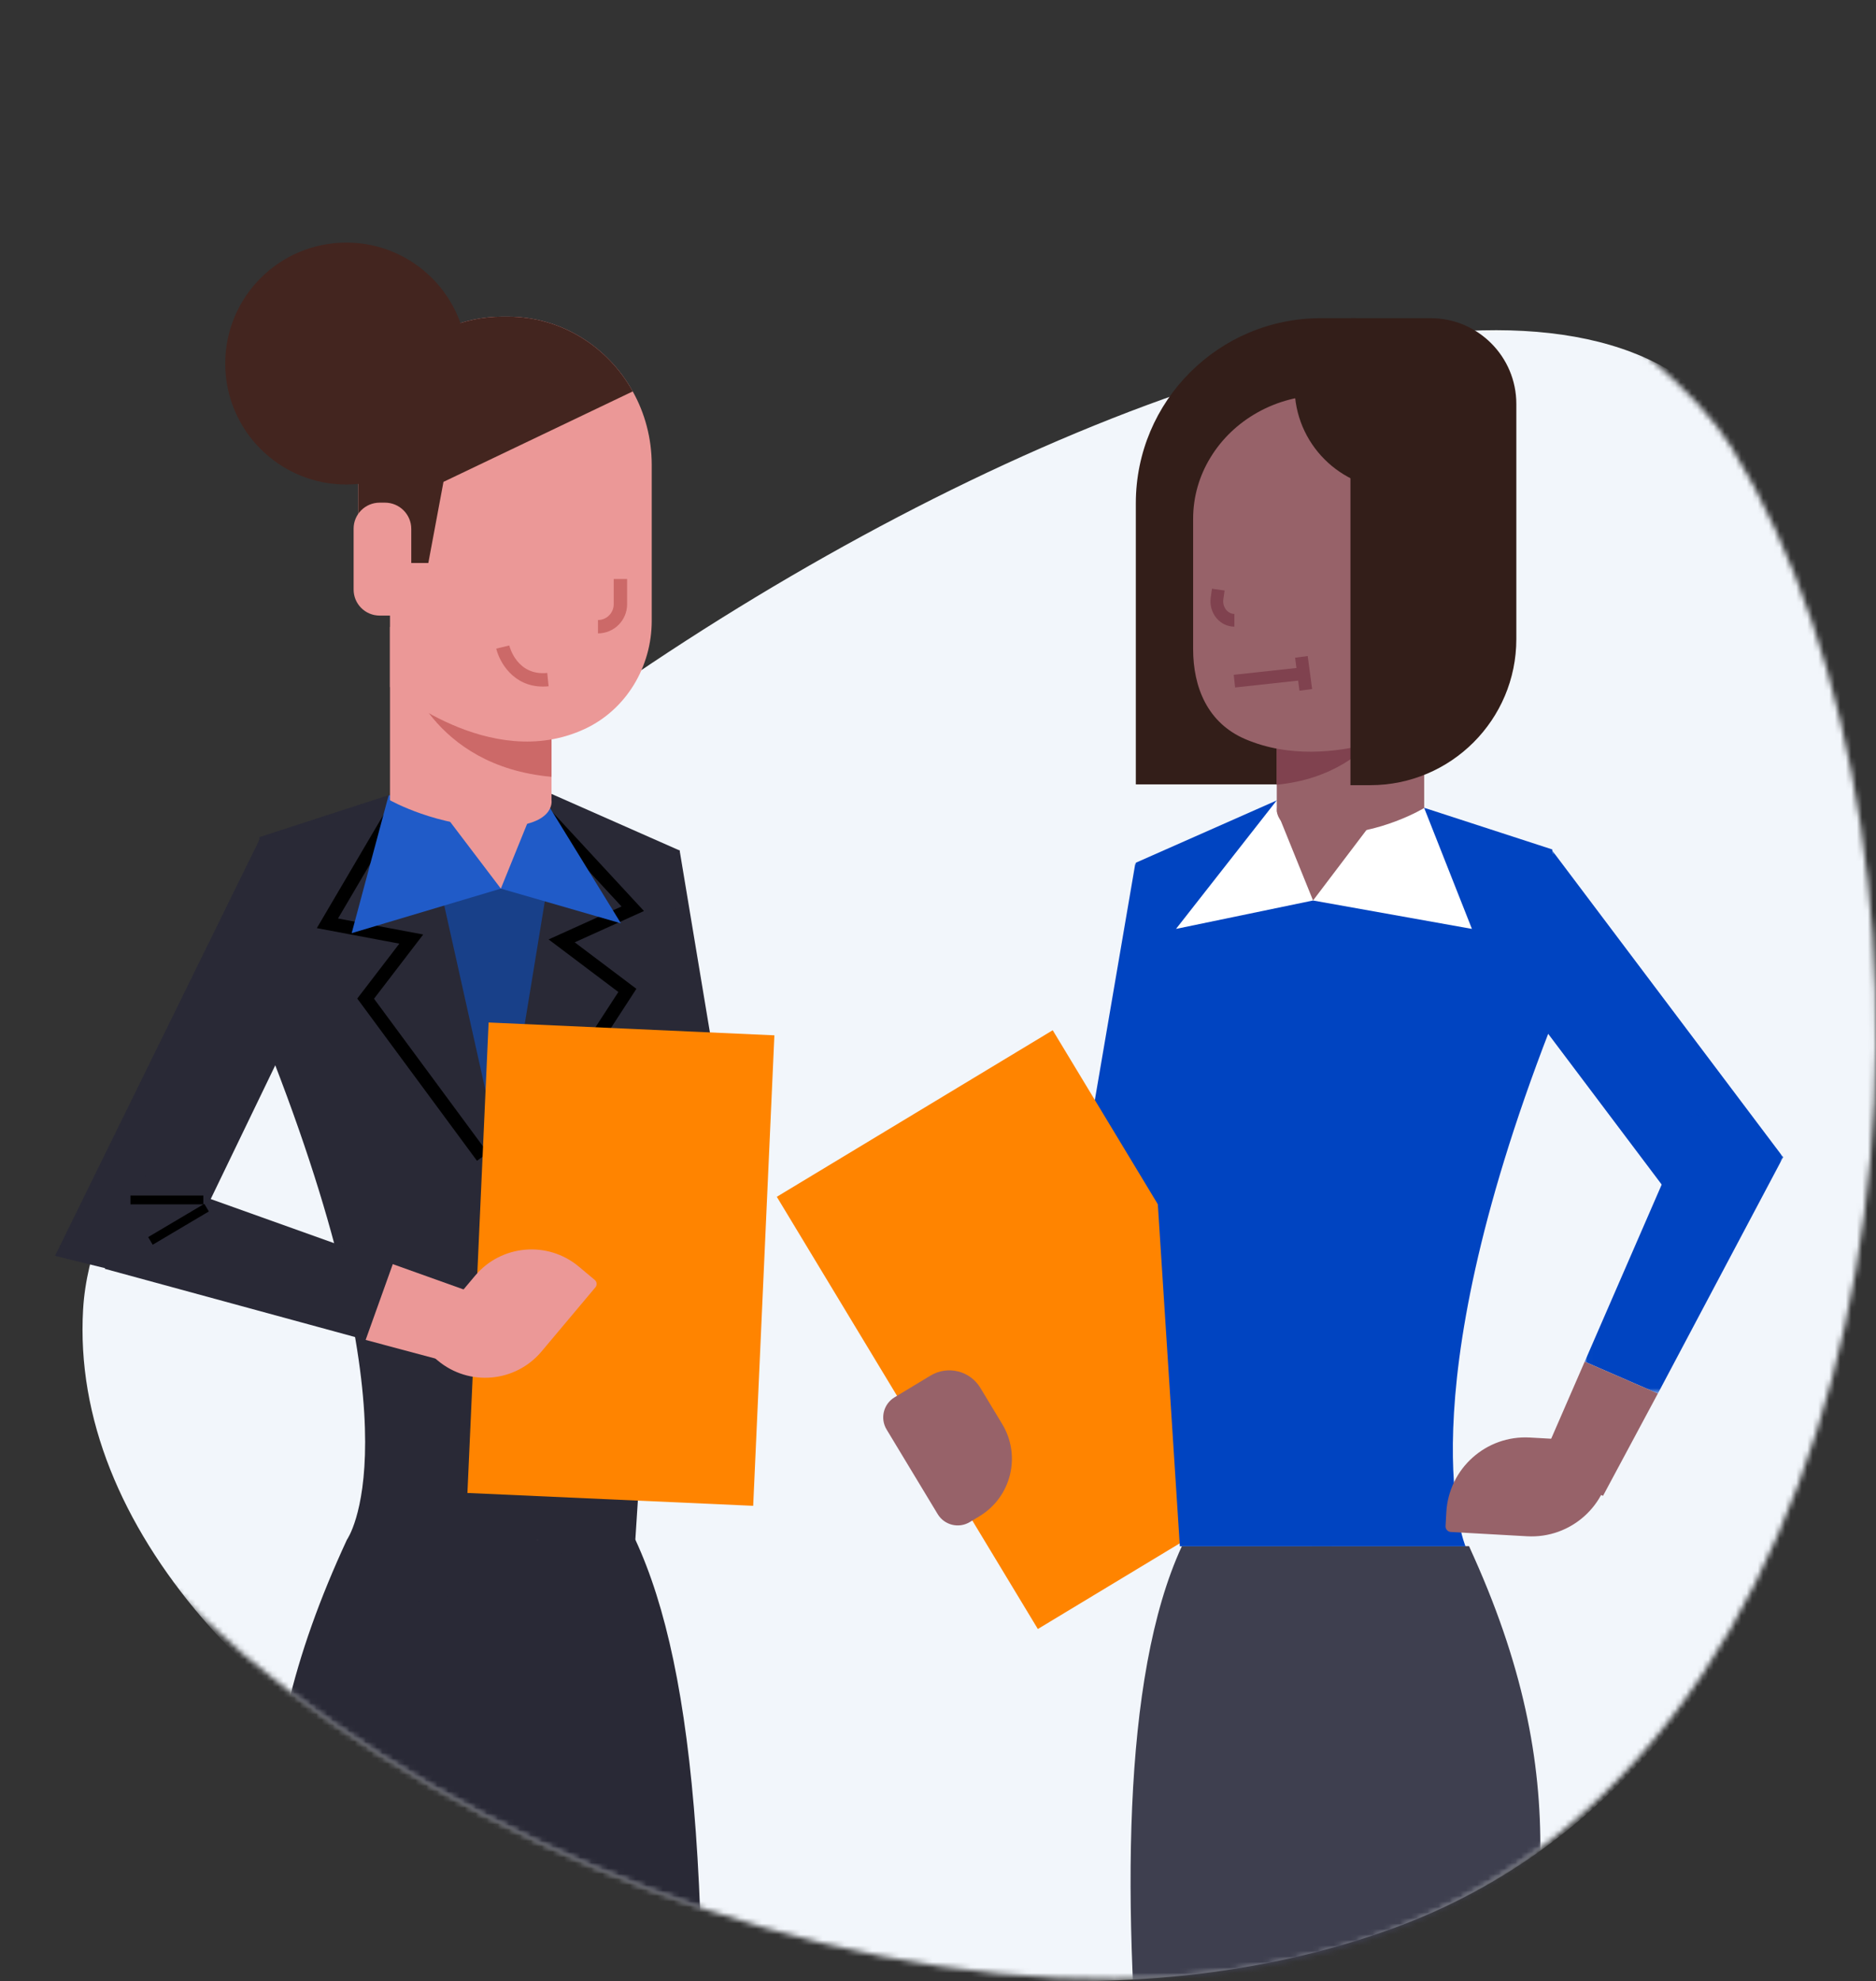 <svg xmlns="http://www.w3.org/2000/svg" xmlns:xlink="http://www.w3.org/1999/xlink" width="341" height="360" viewBox="0 0 341 360">
    <rect x="0" y="0" width="341" height="360" fill="#333333" stroke="none"/>
    <defs>
        <path id="6f9v5wpnda" d="M.252 221.516C2.509 183.068 5.054 51.977 71.406 13.178c70.85-41.43 219.293 29.164 243.301 68.049 46.493 75.302 34.725 233.69-62.707 269.88C154.568 387.294-4.416 301.016.252 221.515z"/>
        <path id="qf9t5dmldc" d="M0.416 0.588L59.024 0.588 59.024 68.936 0.416 68.936z"/>
        <path id="mk7dxaqvxe" d="M0.02 0.372L36.124 0.372 36.124 51.466 0.02 51.466z"/>
    </defs>
    <g fill="none" fill-rule="evenodd">
        <g>
            <g transform="translate(-832 -653) translate(832 653)">
                <mask id="o137j06yzb" fill="#fff">
                    <use xlink:href="#6f9v5wpnda"/>
                </mask>
                <path fill="#F2F6FB" d="M15.11 237.872C19.776 158.37 270.213 4.925 316.706 80.227c46.493 75.302 34.725 233.69-62.707 269.88-97.432 36.188-243.559-32.734-238.89-112.235z" style="mix-blend-mode:multiply" mask="url(#o137j06yzb)"/>
                <g mask="url(#o137j06yzb)">
                    <g>
                        <path fill="#0044C1" d="M65.183 99.2L53.6 166.878 66.722 180.8 78.4 137.425z" transform="translate(141.2 57.6)"/>
                        <path fill="#FF8400" d="M0 159.864L47.448 238.4 97.6 208.134 50.152 129.6z" transform="translate(141.2 57.6)"/>
                        <g>
                            <path fill="#976269" d="M17.649 217.9l-1.768 1.067c-2.011 1.214-4.624.568-5.838-1.442l-9.29-15.382c-1.212-2.012-.566-4.625 1.443-5.839l6.548-3.955c3.12-1.882 7.174-.881 9.057 2.238l3.978 6.588c3.478 5.76 1.628 13.248-4.13 16.725" transform="translate(141.2 57.6) translate(19.2)"/>
                            <g fill="#331E19">
                                <path d="M39.61 84.925H.6V33.852C.6 15.275 15.662.214 34.238.214h6.354l-.982 84.711z" transform="translate(141.2 57.6) translate(19.2) translate(45.459)"/>
                            </g>
                            <path fill="#976269" d="M81.596 223.36v227.508H67.948s-13.775-58.978-19.582-119.25c-4.033-41.922-4.208-84.467 6.798-108.258h26.432z" transform="translate(141.2 57.6) translate(19.2)"/>
                            <path fill="#976269" d="M111.278 332.965c-.829 4.847-21.908 117.898-21.908 117.898H78.094V223.357h28.525c17.189 42.653 11.772 68.003 4.659 109.608" transform="translate(141.2 57.6) translate(19.2)"/>
                            <path fill="#3E3F4F" d="M111.5 331.618H47.628c-4.032-41.921-4.207-84.466 6.8-108.258l52.191-.003c19.696 42.657 13.247 70.388 4.88 108.26" transform="translate(141.2 57.6) translate(19.2)"/>
                            <path fill="#0044C1" d="M54.06 223.362h51.92s-11.038-25.754 15.29-93.784l.486-32.83-23.158-7.527-26.936-1.376L46.06 99.161l8 124.201z" transform="translate(141.2 57.6) translate(19.2)"/>
                            <g transform="translate(141.2 57.6) translate(19.2) translate(104.73 96.193)">
                                <mask id="llazprvwtd" fill="#fff">
                                    <use xlink:href="#qf9t5dmldc"/>
                                </mask>
                                <path fill="#0044C1" d="M16.885 0.588L0.416 12.995 42.556 68.936 59.025 56.529z" mask="url(#llazprvwtd)"/>
                            </g>
                            <path fill="#FFF" d="M98.474 89.215L107.152 111.187 78.272 106.025 53.364 111.187 71.662 87.845z" transform="translate(141.2 57.6) translate(19.2)"/>
                            <path fill="#976269" d="M71.678 89.736L78.273 106.024 90.757 89.557z" transform="translate(141.2 57.6) translate(19.2)"/>
                            <path fill="#976269" d="M71.678 89.215s-.805 4.827 9.074 4.827c9.88 0 17.722-4.827 17.722-4.827V57.981H71.678v31.234z" transform="translate(141.2 57.6) translate(19.2)"/>
                            <path fill="#80424F" d="M71.678 84.99V65.459h24.273s-4.29 17.58-24.273 19.533" transform="translate(141.2 57.6) translate(19.2)"/>
                            <path fill="#976269" d="M105.146 36.68v13.972h-5.091v22.534s-18.321 10.227-34.067 3.533c-6.896-2.933-9.513-9.443-9.513-16.388V36.68c0-4.06 1.144-7.866 3.15-11.142 4.108-6.77 11.862-11.336 20.737-11.336h.896c13.19 0 23.888 10.067 23.888 22.478" transform="translate(141.2 57.6) translate(19.2)"/>
                            <path fill="#80424F" d="M63.972 56.268c-1.21 0-2.377-.541-3.196-1.487-.902-1.038-1.302-2.434-1.101-3.827l.226-1.581 2.293.328-.228 1.582c-.103.729.1 1.45.558 1.981.385.445.9.689 1.448.689v2.315z" transform="translate(141.2 57.6) translate(19.2)"/>
                            <path fill="#331E19" d="M88.672 85.071h-3.604V.214h14.568c8.61 0 15.588 6.98 15.588 15.59v42.714c0 14.665-11.888 26.553-26.552 26.553" transform="translate(141.2 57.6) translate(19.2)"/>
                            <path fill="#331E19" d="M100.147 31.333h-6.6c-10.29 0-18.632-8.341-18.632-18.633h25.232v18.633z" transform="translate(141.2 57.6) translate(19.2)"/>
                            <g transform="translate(141.2 57.6) translate(19.2) translate(127.63 144.143)">
                                <mask id="ri5kj6pdvf" fill="#fff">
                                    <use xlink:href="#mk7dxaqvxe"/>
                                </mask>
                                <path fill="#0044C1" d="M36.124 8.461L13.321 51.466 0.02 45.68 19.725 0.372z" mask="url(#ri5kj6pdvf)"/>
                            </g>
                            <path fill="#976269" d="M140.951 195.608L130.98 214.204 119.262 209.107 127.649 189.822z" transform="translate(141.2 57.6) translate(19.2)"/>
                            <path fill="#976269" d="M102.359 219.692l.14-2.522c.446-7.936 7.239-14.008 15.173-13.562l13.857.776c.565.031.997.516.966 1.08l-.141 2.523c-.445 7.934-7.238 14.007-15.174 13.562l-13.856-.777c-.565-.032-.998-.516-.965-1.08" transform="translate(141.2 57.6) translate(19.2)"/>
                            <path fill="#80424F" d="M64.106 67.318L63.856 65.017 76.832 63.605 77.081 65.906z" transform="translate(141.2 57.6) translate(19.2)"/>
                            <path fill="#80424F" d="M75.808 67.908L75.008 61.908 77.303 61.603 78.105 67.603z" transform="translate(141.2 57.6) translate(19.2)"/>
                        </g>
                    </g>
                </g>
                <g mask="url(#o137j06yzb)">
                    <g>
                        <path fill="#292936" d="M113.515 110.4L124.8 178.209 104.8 181.6z" transform="translate(10 44)"/>
                        <g>
                            <path fill="#EB9897" d="M77.684 235.762v229.366h13.78s13.909-59.46 19.773-120.225c4.07-42.263 4.248-85.154-6.866-109.14H77.684z" transform="translate(10 44)"/>
                            <path fill="#EB9897" d="M47.715 346.262c.837 4.886 22.12 118.86 22.12 118.86H81.22V235.76H54.034c-17.354 43.001-13.501 68.559-6.319 110.502" transform="translate(10 44)"/>
                            <path fill="#292936" d="M45.134 388.457h70.95c4.07-85.816.516-128.707-10.597-152.692l-52.42-.003c-19.886 43.004-16.38 70.96-7.933 152.695M37.295 108.289L53.923 120.798 20.842 189.327.001 184.195z" transform="translate(10 44)"/>
                            <path fill="#292936" d="M105.486 235.765l.96 10.833L87.7 235.763 67.556 248.27l-14.49-12.505s13.257-18.372-13.325-86.957l-2.605-40.69 23.383-7.59 27.195-1.386 25.849 11.408-8.077 125.215z" transform="translate(10 44)"/>
                            <path fill="#000" d="M76.703 166.925L54.94 137.444 62.588 127.465 47.59 124.647 59.836 103.822 61.938 105.054 51.444 122.896 66.926 125.806 57.987 137.472 78.664 165.482zM84.438 168.337L82.396 167.011 102.399 136.253 89.721 126.701 102.972 120.71 86.804 103.238 88.592 101.588 107.053 121.538 94.464 127.227 105.677 135.675z" transform="translate(10 44)"/>
                            <path fill="#184089" d="M68.925 112.351L81.22 167.471 90.247 112.351z" transform="translate(10 44)"/>
                            <path fill="#205BC8" d="M60.643 100.524L53.923 125.561 81.039 117.469 102.861 123.771 87.714 99.142z" transform="translate(10 44)"/>
                            <path fill="#EB9897" d="M87.698 101.048L81.04 117.468 68.436 100.867z" transform="translate(10 44)"/>
                            <path fill="#292936" d="M9.052 186.553L56.463 199.472 61.397 185.703 14.432 168.918z" transform="translate(10 44)"/>
                            <path fill="#FF8400" d="M74.964 227.281L126.908 229.615 130.76 144.125 78.816 141.79z" transform="translate(10 44)"/>
                            <path fill="#EB9897" d="M56.463 199.472L77.04 204.977 81.387 192.846 61.397 185.702z" transform="translate(10 44)"/>
                            <path fill="#EB9897" d="M98.108 188.574l-2.89-2.42c-5.666-4.744-14.11-4.006-18.862 1.653l-9.79 11.655c-.338.402-.285 1.003.118 1.34l2.89 2.42c5.665 4.745 14.11 4.007 18.861-1.651l9.79-11.655c.339-.404.286-1.003-.117-1.342M90.247 101.41s.882 4.867-9.942 4.867-19.418-4.867-19.418-4.867V69.92h29.36v31.49z" transform="translate(10 44)"/>
                            <path fill="#CC6968" d="M90.247 97.152V77.46H63.653s4.701 17.723 26.594 19.692" transform="translate(10 44)"/>
                            <path fill="#EB9897" d="M55.137 40.476V57.22l5.75.448v23.167s18.149 15.643 35.4 7.62c7.555-3.513 12.177-11.315 12.177-19.638V40.476c0-4.864-1.254-9.425-3.451-13.353-4.502-8.11-12.998-13.583-22.722-13.583h-.981c-14.45 0-26.173 12.064-26.173 26.936" transform="translate(10 44)"/>
                            <path fill="#43251F" d="M55.137 40.476v17.821h12.722l2.752-14.738 34.402-16.436C100.51 19.013 92.015 13.54 82.29 13.54h-.981c-14.45 0-26.173 12.064-26.173 26.936" transform="translate(10 44)"/>
                            <path fill="#EB9897" d="M59.974 47.335h-.967c-2.612 0-4.73 2.113-4.73 4.72v11.078c0 2.608 2.118 4.722 4.73 4.722h5.75V52.112c0-2.64-2.142-4.777-4.783-4.777" transform="translate(10 44)"/>
                            <path fill="#CC6968" d="M98.69 71.093v-2.431c1.578 0 2.864-1.284 2.864-2.862v-4.589h2.436V65.8c0 2.92-2.377 5.293-5.3 5.293M88.68 80.753c-5.367 0-7.882-4.416-8.477-6.896l2.368-.57c.056.226 1.402 5.538 6.903 4.993l.244 2.42c-.358.036-.703.053-1.038.053" transform="translate(10 44)"/>
                            <path fill="#000" d="M13.709 174.842L26.961 174.842 26.961 173.228 13.709 173.228zM17.756 182.175L16.931 180.788 27.135 174.741 27.961 176.128z" transform="translate(10 44)"/>
                            <path fill="#43251F" d="M74.964 22.06c0 12.14-9.855 21.982-22.011 21.982-12.158 0-22.013-9.841-22.013-21.981C30.94 9.92 40.795.08 52.953.08c12.156 0 22.01 9.84 22.01 21.98" transform="translate(10 44)"/>
                        </g>
                    </g>
                </g>
            </g>
        </g>
    </g>
</svg>
